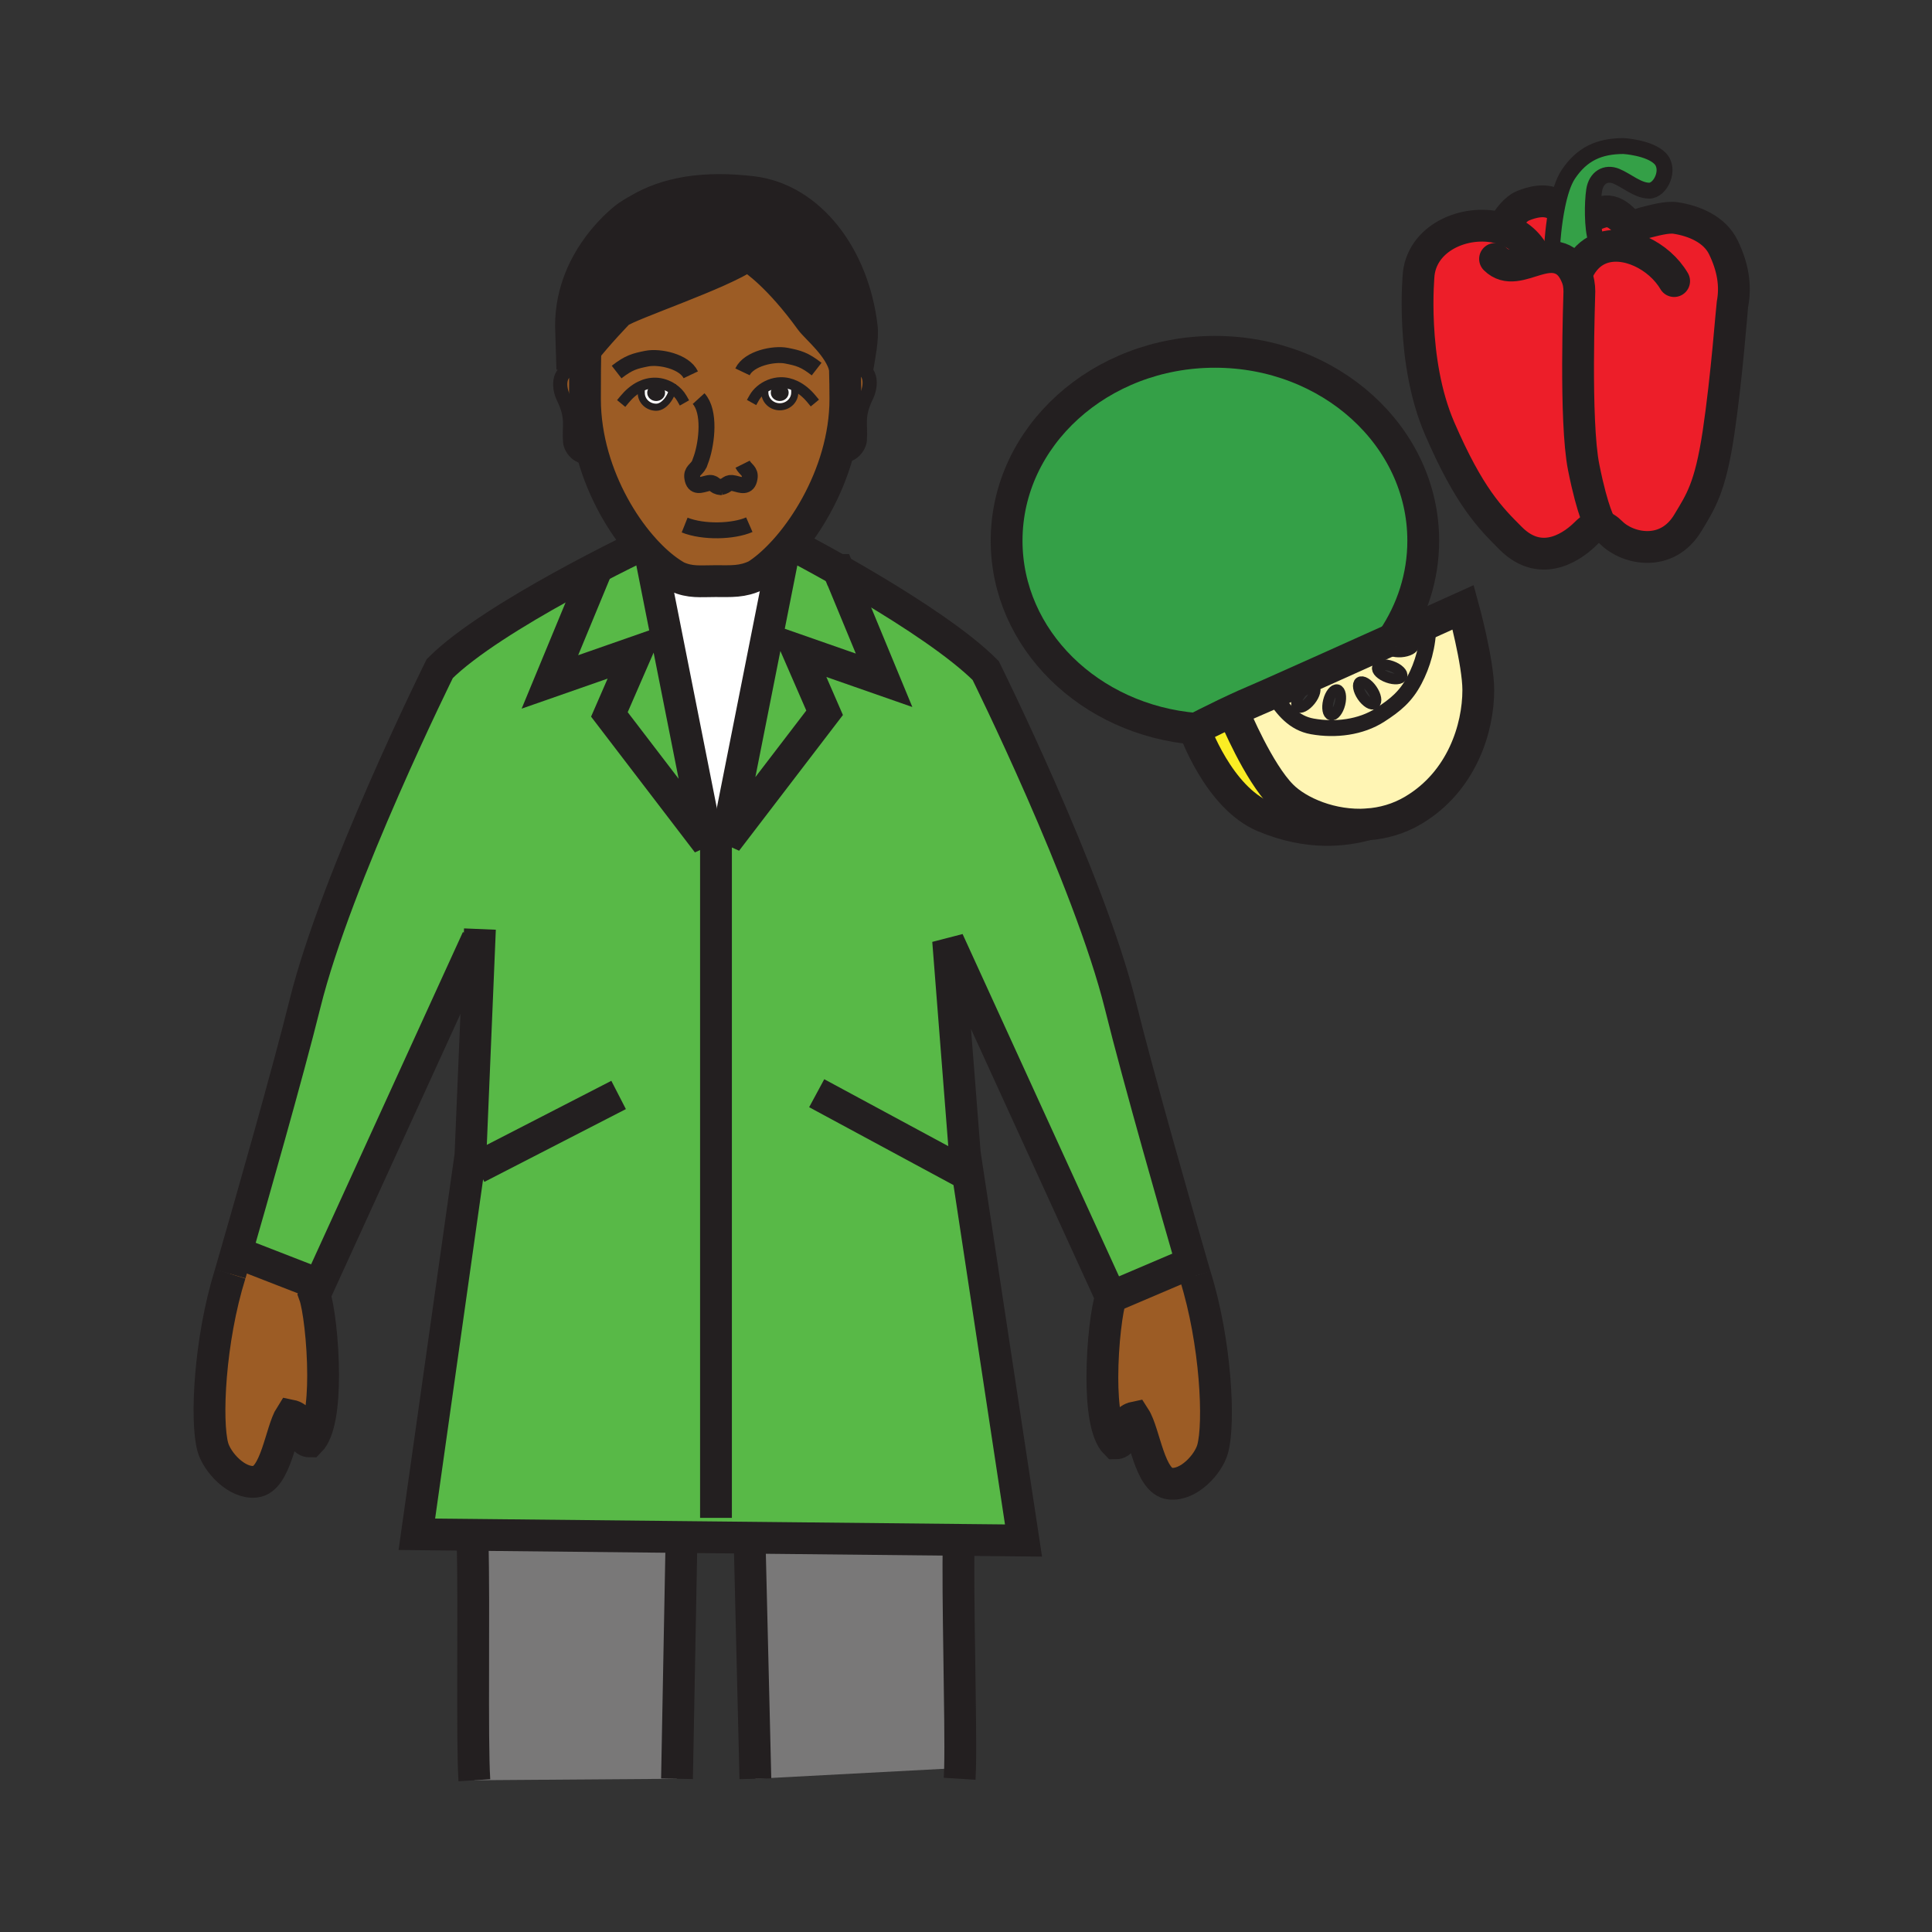 <?xml version="1.0" encoding="iso-8859-1"?>
<!-- Generator: Adobe Illustrator 12.0.1, SVG Export Plug-In . SVG Version: 6.00 Build 51448)  -->
<!DOCTYPE svg PUBLIC "-//W3C//DTD SVG 1.1//EN" "http://www.w3.org/Graphics/SVG/1.1/DTD/svg11.dtd">
<svg  version="1.1" id="Layer_1" xmlns="http://www.w3.org/2000/svg" xmlns:xlink="http://www.w3.org/1999/xlink" width="850.394" height="850.394"
	 viewBox="0 0 850.394 850.394" style="overflow:visible;enable-background:new 0 0 850.394 850.394;" xml:space="preserve">
<rect x="0" y="0" width="850.394" height="850.394" fill="#333333" stroke="none"/>
<g id="XMLID_2_">
	<g>
		<path style="fill:#58B947;" d="M299.99,676.53l-91.97-0.95l-24.54-0.25l23.6-166.86l3.99-95.25l-0.96-0.04l-69.55,152.26L106,552
			l-2.09-0.23c6.35-22.029,22.75-79.35,30.33-109.939c13.78-55.68,59.33-147.55,59.33-147.55c11.6-11.6,33.94-25.24,53.37-35.98
			c4.86-2.68,9.54-5.19,13.82-7.44l1.44,0.6l-20.15,48.7l38.21-13.35l-12.03,27.65l43.2,56.48h3.72v-0.73h4.61l43.2-56.47
			l-12.03-27.65l38.21,13.35l-20.09-48.57c4.34,2.46,9.18,5.25,14.25,8.27c18.03,10.75,38.96,24.4,50.561,36
			c0,0,45.569,91.86,59.34,147.55c7.97,32.239,25.74,94.159,31.24,113.18L524,556l-34.99,14.91l-71.68-156.87l7.34,93.71
			l25.84,170.33L422,677.79l-91.97-0.95L299.99,676.53z"/>
		<path style="fill:#797878;" d="M299.99,676.53l-2,106.42L208.8,783.6c-1.15-17.83,0-76.069-0.8-105.6l0.02-2.42L299.99,676.53z"/>
		<path style="fill:#797878;" d="M422,678c-0.63,23.94,1.08,79.19,0.59,100.18l-90.1,4.771L330,680l0.03-3.16l91.97,0.95V678z"/>
		<path style="fill:#58B947;" d="M369.05,250.87l20.09,48.57l-38.21-13.35l12.03,27.65l-43.2,56.47L344.79,244l-0.52-0.49
			c0.91-0.96,1.81-1.97,2.71-3.02l3.15,0.06c0,0,7.82,4.06,18.91,10.32H369.05z"/>
		<path style="fill:#58B947;" d="M262.2,251.46l-1.44-0.6c10.59-5.54,18.76-9.52,21.32-10.75c1.42,1.67,2.87,3.23,4.33,4.68
			l25.02,126.15l-43.2-56.48l12.03-27.65l-38.21,13.35L262.2,251.46z"/>
		<path style="fill:#FFFFFF;" d="M315.15,370.21v0.73h-3.72l-25.02-126.15c3.9,3.89,7.85,6.97,11.62,9.08
			c5.84,2.59,10.11,1.92,16.76,1.92c7.2,0,11.94,0.43,18.16-2.57c3.61-2.3,7.48-5.6,11.32-9.71l0.52,0.49l-25.03,126.21H315.15z"/>
		<path style="fill:#9C5C25;" d="M524.44,555.87c1.05,3.63,1.649,5.7,1.649,5.7c9.12,29.069,10.851,64.899,7.66,76.239
			C531.88,644.53,523.2,654,515,653.04c-9.06-0.98-11.14-22.34-15.52-29.14c-6.851,1.42-3.33,11.42-8.4,11.42
			c-4.39-4.37-5.86-16.44-5.86-29.061c0-14.91,2.05-30.6,3.79-35.35L524,556L524.44,555.87z"/>
		<path style="fill:#9C5C25;" d="M140.56,565.44l-2.11,4.609c1.73,4.74,3.77,20.4,3.77,35.29c0,12.65-1.48,24.74-5.87,29.13
			c-5.03,0-1.54-10.02-8.42-11.42c-4.36,6.8-6.44,28.15-15.51,29.141c-8.16,0.97-16.86-8.54-18.73-15.221
			c-3.19-11.37-1.48-47.18,7.64-76.27c0,0,0.97-3.32,2.58-8.931L106,552L140.56,565.44z"/>
		<path style="fill:#9C5C25;" d="M260.55,201.07c-6.34,1.21-9.38-3.96-9.6-6.62c-0.58-7.01,1.49-10.39-3.01-19.57
			c-1.85-3.78-2.76-11.34,3.97-12.42c1.77-0.28,3.39-0.1,4.84,0.41l0.77,0.01c-0.04,4.86-0.04,9.89-0.04,12.77
			c0,8.67,1.35,17.19,3.66,25.26L260.55,201.07z"/>
		<path style="fill:#9C5C25;" d="M372.01,162.34l0.62-0.13c1.45-0.52,3.08-0.7,4.85-0.42c6.73,1.08,5.82,8.65,3.97,12.42
			c-4.5,9.18-2.44,12.56-3.01,19.57c-0.22,2.66-3.26,7.84-9.6,6.63l-0.34-0.1c2.26-7.89,3.6-16.21,3.6-24.66
			c0-4.77-0.06-8.09-0.21-13.85C371.93,161.98,371.97,162.16,372.01,162.34z"/>
		<path style="fill:#9C5C25;" d="M286.41,244.79c-1.46-1.45-2.91-3.01-4.33-4.68c-8.64-10.05-16.53-23.8-20.94-39.2
			c-2.31-8.07-3.66-16.59-3.66-25.26c0-2.88,0-7.91,0.04-12.77c0.03-2.72,0.06-5.39,0.11-7.59h-0.95
			c6.26-8.11,15.65-17.79,15.65-17.79c5.06-3.71,44.87-16.84,56.65-25.07c0.13,0.12,0.38,0.23,0.69,0.31
			c2.61,1.62,13.19,8.89,27.18,28.2c2.6,3.58,12.73,11.53,15.04,20.86c0.15,5.76,0.21,9.08,0.21,13.85c0,8.45-1.34,16.77-3.6,24.66
			c-4.54,15.84-12.81,29.98-21.52,40.18c-0.9,1.05-1.8,2.06-2.71,3.02c-3.84,4.11-7.71,7.41-11.32,9.71
			c-6.22,3-10.96,2.57-18.16,2.57c-6.65,0-10.92,0.67-16.76-1.92C294.26,251.76,290.31,248.68,286.41,244.79z M288.85,179.25
			c3.52,0,6.94-4.8,7.14-8.26c-2.21-1.47-4.84-2.35-7.43-2.41c-2.4-0.06-4.64,0.51-6.69,1.52l0.5,1.08
			c-0.17,0.49-0.11,0.93-0.11,1.79C282.26,176.44,285.21,179.25,288.85,179.25z M317.3,214.39c-0.07,0.01-0.15,0.03-0.23,0.04
			l0.55-0.03C317.51,214.4,317.4,214.4,317.3,214.39z M334.71,171.84l1.87,0.02c0.01,0.2,0.07,0.42,0.07,0.91
			c0,3.47,2.96,6.28,6.59,6.28c3.63,0,6.58-2.81,6.58-6.28c0-0.94,0.07-1.38-0.17-1.94l0.45-0.97c-2.02-0.98-4.22-1.53-6.58-1.48
			C340.37,168.46,337.14,169.76,334.71,171.84z"/>
		<path style="fill:#231F20;" d="M288.82,170.73c1.31,0,2.37,0.94,2.37,2.11s-1.06,2.12-2.37,2.12s-2.38-0.95-2.38-2.12
			S287.51,170.73,288.82,170.73z"/>
		<path style="fill:#231F20;" d="M340.83,172.83c0-1.17,1.06-2.12,2.37-2.12c1.32,0,2.38,0.95,2.38,2.12s-1.06,2.12-2.38,2.12
			C341.89,174.95,340.83,174,340.83,172.83z"/>
		<path style="fill:#FFFFFF;" d="M343.2,170.71c-1.31,0-2.37,0.95-2.37,2.12s1.06,2.12,2.37,2.12c1.32,0,2.38-0.95,2.38-2.12
			S344.52,170.71,343.2,170.71z M343.24,179.05c-3.63,0-6.59-2.81-6.59-6.28c0-0.49-0.06-0.71-0.07-0.91l-1.87-0.02
			c2.43-2.08,5.66-3.38,8.81-3.46c2.36-0.05,4.56,0.5,6.58,1.48l-0.45,0.97c0.24,0.56,0.17,1,0.17,1.94
			C349.82,176.24,346.87,179.05,343.24,179.05z"/>
		<path style="fill:#FFFFFF;" d="M288.82,174.96c1.31,0,2.37-0.95,2.37-2.12s-1.06-2.11-2.37-2.11s-2.38,0.94-2.38,2.11
			S287.51,174.96,288.82,174.96z M295.99,170.99c-0.2,3.46-3.62,8.26-7.14,8.26c-3.64,0-6.59-2.81-6.59-6.28
			c0-0.86-0.06-1.3,0.11-1.79l-0.5-1.08c2.05-1.01,4.29-1.58,6.69-1.52C291.15,168.64,293.78,169.52,295.99,170.99z"/>
		<path style="fill:#231F20;" d="M371.89,161.8c-2.31-9.33-12.44-17.28-15.04-20.86c-13.99-19.31-24.57-26.58-27.18-28.2
			c-0.41-0.25-0.62-0.36-0.62-0.36c-0.02,0.02-0.05,0.03-0.07,0.05c-11.78,8.23-51.59,21.36-56.65,25.07c0,0-9.39,9.68-15.65,17.79
			c-2.09,2.7-3.84,5.23-4.77,7.17l-0.58-19.09c0-30.47,24.86-48.15,24.86-48.15c2.87-1.95,4.8-2.93,4.8-2.93
			c12.67-7.55,29.08-10.21,49.99-7.77c25.26,2.94,44.64,28.1,48.33,59.41c0.61,5.09-0.96,12.48-1.83,17.86
			c-1.77-0.28-3.4-0.1-4.85,0.42l-0.62,0.13C371.97,162.16,371.93,161.98,371.89,161.8z"/>
		<path style="fill:#FFF5B4;" d="M610.81,298.19c2.99,1.08,5.811,0.85,6.301-0.51c0.5-1.36-1.53-3.35-4.511-4.43
			c-2.989-1.08-5.81-0.85-6.3,0.52C605.8,295.13,607.83,297.11,610.81,298.19z M578.35,302.12c-1.14-0.89-3.659,0.39-5.63,2.88
			c-1.97,2.49-2.649,5.25-1.5,6.14c1.13,0.91,3.65-0.38,5.62-2.88C578.81,305.78,579.49,303.02,578.35,302.12z M599.6,306.49
			c1.78,2.62,4.21,4.09,5.41,3.26c1.2-0.82,0.721-3.6-1.08-6.22c-1.79-2.63-4.21-4.09-5.41-3.27
			C597.33,301.07,597.81,303.87,599.6,306.49z M585.86,314.74c1.409,0.36,3.18-1.86,3.949-4.94c0.761-3.08,0.24-5.86-1.17-6.22
			c-1.409-0.35-3.17,1.88-3.939,4.95C583.93,311.61,584.45,314.4,585.86,314.74z M622.27,283.94c-0.1-1.45-2.75-2.45-5.92-2.23
			c-3.17,0.23-5.659,1.58-5.56,3.02c0.1,1.45,2.76,2.45,5.92,2.23C619.88,286.73,622.37,285.38,622.27,283.94z M577.61,319.73
			c-8.08-1.44-12.9-7.35-17.11-13.96l-1.56-0.21c12.079-5.34,35.09-15.68,54.13-24.26c0,0,0-0.01,0.01-0.01
			c5.65-2.55,10.96-4.94,15.52-7l0.12,0.26c0,9.83-2.7,18.27-6.08,24.72c-3.8,7.26-8.38,11.05-15.229,15.46
			C599,320.15,587.79,321.55,577.61,319.73z"/>
		<path style="fill:#FFF5B4;" d="M644.04,267.32c0,0,6.65,24.2,6.65,36.43c0,16.76-7.221,40.18-28.62,52.9
			c-6.49,3.86-13.42,5.75-20.2,6.21c-0.01,0.01-0.01,0.01-0.021,0.01c-15.54,1.07-30.35-5.33-37.59-12.58
			c-10.41-10.41-20.84-35.56-20.84-35.56l-4.15-0.35c1.36-0.65,2.75-1.31,4.15-1.96c2.86-1.34,5.75-2.64,8.41-3.76
			c1.37-0.58,3.84-1.66,7.11-3.1l1.56,0.21c4.21,6.61,9.03,12.52,17.11,13.96c10.18,1.82,21.39,0.42,29.8-5
			c6.85-4.41,11.43-8.2,15.229-15.46c3.38-6.45,6.08-14.89,6.08-24.72l-0.12-0.26C637.82,270.13,644.04,267.32,644.04,267.32z"/>
		<path style="fill:#FBED24;" d="M526.37,320.8c1.67-0.86,6.89-3.53,12.899-6.42l4.15,0.35c0,0,10.43,25.15,20.84,35.56
			c7.24,7.25,22.05,13.65,37.59,12.58c-9.81,2.71-25.609,4.9-45.54-3.47c-19.96-8.38-30.5-38.31-30.5-38.31
			S526.01,320.99,526.37,320.8z"/>
		<path style="fill:#34A047;" d="M626.46,238c0,15.87-4.9,30.68-13.38,43.29c-0.01,0-0.01,0.01-0.01,0.01
			c-19.04,8.58-42.051,18.92-54.13,24.26c-3.271,1.44-5.74,2.52-7.11,3.1c-2.66,1.12-5.55,2.42-8.41,3.76
			c-1.4,0.65-2.79,1.31-4.15,1.96c-6.01,2.89-11.229,5.56-12.899,6.42c-46.71-3.84-83.3-39.44-83.3-82.8
			c0-45.92,41.05-83.14,91.699-83.14C585.41,154.86,626.46,192.08,626.46,238z"/>
		<path style="fill:#ED1E29;" d="M685.47,90.47c-1.75,8.47-2.21,16.88-2.21,16.88l-0.18,5.8c-2.22-0.05-4.5,0.48-6.8,1.14
			c-2.73-7.04-8.25-11.46-14.721-13.54l0.29-0.86c1.851-3.84,5.36-7.97,8.29-9.22c4.32-1.85,10.62-3.39,15.011-0.27L685.47,90.47z"
			/>
		<path style="fill:#ED1E29;" d="M697.07,205.67c4.06,20.32,7.399,25.29,7.399,25.29l-0.08,0.68c-2.05-0.25-4.08,0.86-6.51,3.29
			c-4.26,4.26-18.689,16.25-32.91,2.03c-9.14-9.14-18.279-18.29-31.29-48.36c-13-30.07-9.21-68.13-9.21-68.13
			c2-16.76,22.08-24.54,37.09-19.72c6.471,2.08,11.99,6.5,14.721,13.54c2.3-0.66,4.58-1.19,6.8-1.14c0.79,0.01,1.57,0.1,2.34,0.27
			c3.54,0.81,5.74,2.93,7.36,5.78c0.37,0.66,0.71,1.36,1.029,2.09c1.021,2.32,1.341,4.37,1.37,6.99
			C695.2,129.96,693.01,185.35,697.07,205.67z"/>
		<path style="fill:#ED1E29;" d="M704.05,109.6l-1.51-4.01c-0.88-2.42-1.32-6.59-1.41-10.85c3.68-1.36,5.851-2.39,8.93-1.16
			c3.04,1.23,4.351,3.35,6.79,5.2c2.53,1.93,3.99,0,7.03-0.73c3.88-0.94,9.771-2.69,13.7-2.09c8.09,1.23,17.15,4.97,21,12.93
			c4.06,8.4,5.61,16.61,3.979,25.06c-0.21,1.11-2.5,32.31-6.159,56.68c-3.66,24.38-7.95,30.29-13.41,39.42
			c-9.26,15.49-26.61,11.58-33.73,4.47c-1.76-1.76-3.319-2.71-4.87-2.88l0.08-0.68c0,0-3.34-4.97-7.399-25.29
			c-4.061-20.32-1.87-75.71-1.891-77.39c-0.029-2.62-0.35-4.67-1.37-6.99c-0.319-0.73-0.659-1.43-1.029-2.09l1.85-0.09
			C696.95,114.26,700.26,111.2,704.05,109.6z"/>
		<path style="fill:#34A047;" d="M704.05,109.6c-3.79,1.6-7.1,4.66-9.42,9.51l-1.85,0.09c-1.62-2.85-3.82-4.97-7.36-5.78
			c-0.77-0.17-1.55-0.26-2.34-0.27l0.18-5.8c0,0,0.46-8.41,2.21-16.88c1.061-5.18,2.61-10.39,4.83-13.72
			c5.96-8.94,13.54-12.47,24.38-12.47c0,0,11.25,0.68,15.98,5.42c4.74,4.74,0.28,14.22-4.73,14.22c-5.02,0-9.899-4.47-14.5-6.36
			c-4.609-1.9-8.88,0.57-9.75,6.23c-0.42,2.76-0.64,6.89-0.55,10.95c0.09,4.26,0.53,8.43,1.41,10.85L704.05,109.6z"/>
	</g>
	<g>
		<path style="fill:none;stroke:#231F20;stroke-width:14;" d="M101.33,560.7c0,0,0.97-3.32,2.58-8.931
			c6.35-22.029,22.75-79.35,30.33-109.939c13.78-55.68,59.33-147.55,59.33-147.55c11.6-11.6,33.94-25.24,53.37-35.98
			c4.86-2.68,9.54-5.19,13.82-7.44c10.59-5.54,18.76-9.52,21.32-10.75c0.55-0.26,0.84-0.4,0.84-0.4"/>
		<path style="fill:none;stroke:#231F20;stroke-width:14;" d="M210.11,413.18l-69.55,152.26l-2.11,4.609
			c1.73,4.74,3.77,20.4,3.77,35.29c0,12.65-1.48,24.74-5.87,29.13c-5.03,0-1.54-10.02-8.42-11.42c-4.36,6.8-6.44,28.15-15.51,29.141
			c-8.16,0.97-16.86-8.54-18.73-15.221c-3.19-11.37-1.48-47.18,7.64-76.27"/>
		<path style="fill:none;stroke:#231F20;stroke-width:14;" d="M208.8,783.6c-1.15-17.83,0-76.069-0.8-105.6"/>
		<path style="fill:none;stroke:#231F20;stroke-width:14;" d="M369.04,250.87c-11.09-6.26-18.91-10.32-18.91-10.32"/>
		<path style="fill:none;stroke:#231F20;stroke-width:14;" d="M526.09,561.57c0,0-0.6-2.07-1.649-5.7
			c-5.5-19.021-23.271-80.94-31.24-113.18C479.43,387,433.86,295.14,433.86,295.14c-11.601-11.6-32.53-25.25-50.561-36
			c-5.07-3.02-9.91-5.81-14.25-8.27"/>
		<path style="fill:none;stroke:#231F20;stroke-width:14;" d="M422.4,782.95c0.08-1.28,0.14-2.891,0.19-4.771
			c0.49-20.989-1.22-76.239-0.59-100.18"/>
		<polyline style="fill:none;stroke:#231F20;stroke-width:14;" points="300,676 299.99,676.53 297.99,782.95 		"/>
		<line style="fill:none;stroke:#231F20;stroke-width:14;" x1="332.49" y1="782.95" x2="330" y2="680"/>
		<path style="fill:none;stroke:#231F20;stroke-width:14;" d="M211.25,408.94l-0.18,4.28l-3.99,95.25l-23.6,166.86l24.54,0.25
			l91.97,0.95l30.04,0.31l91.97,0.95l28.51,0.29l-25.84-170.33l-7.34-93.71l71.68,156.87c-1.74,4.75-3.79,20.439-3.79,35.35
			c0,12.62,1.471,24.69,5.86,29.061c5.07,0,1.55-10,8.4-11.42c4.38,6.8,6.46,28.159,15.52,29.14c8.2,0.96,16.88-8.51,18.75-15.23
			c3.19-11.34,1.46-47.17-7.66-76.239"/>
		<path style="fill:none;stroke:#231F20;stroke-width:4.687;stroke-linecap:square;stroke-miterlimit:10;" d="M274.91,175.8
			c1.95-2.36,4.29-4.4,6.96-5.7c2.05-1.01,4.29-1.58,6.69-1.52c2.59,0.06,5.22,0.94,7.43,2.41c1.71,1.14,3.16,2.62,4.13,4.33"/>
		<path style="fill:none;stroke:#231F20;stroke-width:3.125;stroke-linecap:square;stroke-miterlimit:10;" d="M296,170.67
			c0,0.1,0,0.21-0.01,0.32c-0.2,3.46-3.62,8.26-7.14,8.26c-3.64,0-6.59-2.81-6.59-6.28c0-0.86-0.06-1.3,0.11-1.79"/>
		<path style="fill:none;stroke:#231F20;stroke-width:4.687;stroke-linecap:square;stroke-miterlimit:10;" d="M357.18,175.6
			c-1.98-2.39-4.36-4.45-7.08-5.74c-2.02-0.98-4.22-1.53-6.58-1.48c-3.15,0.08-6.38,1.38-8.81,3.46c-1.11,0.95-2.06,2.06-2.75,3.29"
			/>
		<path style="fill:none;stroke:#231F20;stroke-width:3.125;stroke-linecap:square;stroke-miterlimit:10;" d="M336.58,171.86
			c0.01,0.2,0.07,0.42,0.07,0.91c0,3.47,2.96,6.28,6.59,6.28c3.63,0,6.58-2.81,6.58-6.28c0-0.94,0.07-1.38-0.17-1.94"/>
		<path style="fill:none;stroke:#231F20;stroke-width:6.25;" d="M256.75,162.87c-1.45-0.51-3.07-0.69-4.84-0.41
			c-6.73,1.08-5.82,8.64-3.97,12.42c4.5,9.18,2.43,12.56,3.01,19.57c0.22,2.66,3.26,7.83,9.6,6.62"/>
		<path style="fill:none;stroke:#231F20;stroke-width:6.25;" d="M372.63,162.21c1.45-0.52,3.08-0.7,4.85-0.42
			c6.73,1.08,5.82,8.65,3.97,12.42c-4.5,9.18-2.44,12.56-3.01,19.57c-0.22,2.66-3.26,7.84-9.6,6.63"/>
		<path style="fill:none;stroke:#231F20;stroke-width:7;" d="M301.35,231.11c8.28,3.3,21.42,2.92,28.47-0.16"/>
		<path style="fill:none;stroke:#231F20;stroke-width:14;" d="M371.87,161.08c0.01,0.24,0.01,0.48,0.02,0.72
			c0.15,5.76,0.21,9.08,0.21,13.85c0,8.45-1.34,16.77-3.6,24.66c-4.54,15.84-12.81,29.98-21.52,40.18c-0.9,1.05-1.8,2.06-2.71,3.02
			c-3.84,4.11-7.71,7.41-11.32,9.71c-6.22,3-10.96,2.57-18.16,2.57c-6.65,0-10.92,0.67-16.76-1.92c-3.77-2.11-7.72-5.19-11.62-9.08
			c-1.46-1.45-2.91-3.01-4.33-4.68c-8.64-10.05-16.53-23.8-20.94-39.2c-2.31-8.07-3.66-16.59-3.66-25.26c0-2.88,0-7.91,0.04-12.77
			c0.03-2.72,0.06-5.39,0.11-7.59"/>
		<path style="fill:none;stroke:#231F20;stroke-width:7;" d="M317.3,214.39c3.15-0.58,2.58-2.44,5.95-1.63
			c2.91,0.71,5.99,2.16,6.71-2.38c0.51-3.13-1.85-3.54-3.1-6.05"/>
		<path style="fill:none;stroke:#231F20;stroke-width:7;" d="M317.3,214.39c0.1,0.01,0.21,0.01,0.32,0.01l-0.55,0.03
			C317.15,214.42,317.23,214.4,317.3,214.39z"/>
		<path style="fill:none;stroke:#231F20;stroke-width:7;" d="M307.5,175.45c5.21,5.72,3.63,19.14,1.3,26.13l-0.98,2.72
			c-1.25,2.51-3.6,2.91-3.09,6.05c0.72,4.53,3.8,3.08,6.7,2.38c3.35-0.8,2.59,1.52,5.87,1.66"/>
		<path style="fill:none;stroke:#231F20;stroke-width:3.125;" d="M291.19,172.84c0,1.17-1.06,2.12-2.37,2.12s-2.38-0.95-2.38-2.12
			s1.07-2.11,2.38-2.11S291.19,171.67,291.19,172.84z"/>
		<path style="fill:none;stroke:#231F20;stroke-width:3.125;" d="M345.58,172.83c0,1.17-1.06,2.12-2.38,2.12
			c-1.31,0-2.37-0.95-2.37-2.12s1.06-2.12,2.37-2.12C344.52,170.71,345.58,171.66,345.58,172.83z"/>
		<path style="fill:none;stroke:#231F20;stroke-width:7;" d="M304.05,164.97c-2.81-5.92-13.8-8.23-19.36-7.12
			c-5.23,1.05-7.82,1.67-13.28,5.9"/>
		<path style="fill:none;stroke:#231F20;stroke-width:7;" d="M326.82,163.67c2.81-5.92,13.8-8.22,19.36-7.11
			c5.23,1.04,7.83,1.67,13.27,5.9"/>
		<path style="fill:none;stroke:#231F20;stroke-width:14;" d="M377.48,161.79c0.87-5.38,2.44-12.77,1.83-17.86
			c-3.69-31.31-23.07-56.47-48.33-59.41c-20.91-2.44-37.32,0.22-49.99,7.77c0,0-1.93,0.98-4.8,2.93c0,0-24.86,17.68-24.86,48.15
			l0.58,19.09c0.93-1.94,2.68-4.47,4.77-7.17c6.26-8.11,15.65-17.79,15.65-17.79c5.06-3.71,44.87-16.84,56.65-25.07
			c0.02-0.02,0.05-0.03,0.07-0.05c0,0,0.21,0.11,0.62,0.36c2.61,1.62,13.19,8.89,27.18,28.2c2.6,3.58,12.73,11.53,15.04,20.86
			c0.04,0.18,0.08,0.36,0.12,0.54c0.17,0.8,0.29,1.62,0.33,2.44"/>
		<path style="fill:none;stroke:#231F20;stroke-width:14;" d="M333.65,113.26c-0.59,0.01-2.78-0.16-3.98-0.52
			c-0.31-0.08-0.56-0.19-0.69-0.31c-0.05-0.03-0.08-0.08-0.1-0.12c3.61-3.52,6.47-9.27,6.47-15.1"/>
		<polyline style="fill:none;stroke:#231F20;stroke-width:14;" points="315.15,369.62 315.15,370.21 315.15,370.94 315.15,668.11 		
			"/>
		<polyline style="fill:none;stroke:#231F20;stroke-width:14;" points="106,552 140.56,565.44 142,566 		"/>
		<line style="fill:none;stroke:#231F20;stroke-width:14;" x1="524" y1="556" x2="489.01" y2="570.91"/>
		<line style="fill:none;stroke:#231F20;stroke-width:14;" x1="210" y1="514" x2="272.29" y2="481.96"/>
		<line style="fill:none;stroke:#231F20;stroke-width:14;" x1="424" y1="516" x2="359.48" y2="481.19"/>
		<polyline style="fill:none;stroke:#231F20;stroke-width:14;" points="286.4,244.73 286.41,244.79 311.43,370.94 268.23,314.46 
			280.26,286.81 242.05,300.16 262.2,251.46 262.36,251.08 		"/>
		<polyline style="fill:none;stroke:#231F20;stroke-width:14;" points="344.79,244 319.76,370.21 362.96,313.74 350.93,286.09 
			389.14,299.44 369.05,250.87 369.04,250.87 368.83,250.35 		"/>
		<path style="fill:none;stroke:#231F20;stroke-width:14;" d="M685.15,90.4c-4.391-3.12-10.69-1.58-15.011,0.27
			c-2.93,1.25-6.439,5.38-8.29,9.22"/>
		<path style="fill:none;stroke:#231F20;stroke-width:14;" d="M676.28,114.3v-0.01c-2.73-7.04-8.25-11.46-14.721-13.54
			c-15.01-4.82-35.09,2.96-37.09,19.72c0,0-3.79,38.06,9.21,68.13c13.011,30.07,22.15,39.22,31.29,48.36
			c14.221,14.22,28.65,2.23,32.91-2.03c2.43-2.43,4.46-3.54,6.51-3.29c1.551,0.17,3.11,1.12,4.87,2.88
			c7.12,7.11,24.471,11.02,33.73-4.47c5.46-9.13,9.75-15.04,13.41-39.42c3.659-24.37,5.949-55.57,6.159-56.68
			c1.631-8.45,0.08-16.66-3.979-25.06c-3.85-7.96-12.91-11.7-21-12.93c-3.93-0.6-9.82,1.15-13.7,2.09c-3.04,0.73-4.5,2.66-7.03,0.73
			c-2.439-1.85-3.75-3.97-6.79-5.2c-3.079-1.23-5.25-0.2-8.93,1.16c-0.12,0.05-0.24,0.09-0.37,0.14"/>
		<path style="fill:none;stroke:#231F20;stroke-width:14;stroke-linecap:round;stroke-linejoin:round;" d="M658.06,113.97
			c5.25,5.22,11.771,2.2,18.221,0.32c2.3-0.66,4.58-1.19,6.8-1.14c0.79,0.01,1.57,0.1,2.34,0.27c3.54,0.81,5.74,2.93,7.36,5.78
			c0.37,0.66,0.71,1.36,1.029,2.09c1.021,2.32,1.341,4.37,1.37,6.99c0.021,1.68-2.17,57.07,1.891,77.39
			c4.06,20.32,7.399,25.29,7.399,25.29"/>
		<path style="fill:none;stroke:#231F20;stroke-width:14;stroke-linecap:round;stroke-linejoin:round;" d="M694.63,119.11
			c2.32-4.85,5.63-7.91,9.42-9.51c11.101-4.7,26.33,2.98,32.84,14.12"/>
		<path style="fill:none;stroke:#231F20;stroke-width:7;" d="M683.26,107.35c0,0,0.46-8.41,2.21-16.88
			c1.061-5.18,2.61-10.39,4.83-13.72c5.96-8.94,13.54-12.47,24.38-12.47c0,0,11.25,0.68,15.98,5.42c4.74,4.74,0.28,14.22-4.73,14.22
			c-5.02,0-9.899-4.47-14.5-6.36c-4.609-1.9-8.88,0.57-9.75,6.23c-0.42,2.76-0.64,6.89-0.55,10.95c0.09,4.26,0.53,8.43,1.41,10.85"
			/>
		<path style="fill:none;stroke:#231F20;stroke-width:14;" d="M613.07,281.3c-19.04,8.58-42.051,18.92-54.13,24.26
			c-3.271,1.44-5.74,2.52-7.11,3.1c-2.66,1.12-5.55,2.42-8.41,3.76c-1.4,0.65-2.79,1.31-4.15,1.96
			c-6.01,2.89-11.229,5.56-12.899,6.42c-0.36,0.19-0.561,0.29-0.561,0.29s10.54,29.93,30.5,38.31c19.931,8.37,35.73,6.18,45.54,3.47
			"/>
		<path style="fill:none;stroke:#231F20;stroke-width:14;" d="M543.42,314.73c0,0,10.43,25.15,20.84,35.56
			c7.24,7.25,22.05,13.65,37.59,12.58c0.011,0,0.011,0,0.021-0.01c6.78-0.46,13.71-2.35,20.2-6.21
			c21.399-12.72,28.62-36.14,28.62-52.9c0-12.23-6.65-36.43-6.65-36.43s-6.22,2.81-15.44,6.97c-4.56,2.06-9.869,4.45-15.52,7"/>
		<path style="fill:none;stroke:#231F20;stroke-width:7;" d="M560.5,305.77c4.21,6.61,9.03,12.52,17.11,13.96
			c10.18,1.82,21.39,0.42,29.8-5c6.85-4.41,11.43-8.2,15.229-15.46c3.38-6.45,6.08-14.89,6.08-24.72"/>
		<path style="fill:none;stroke:#231F20;stroke-width:14;" d="M529.2,321c-0.95-0.05-1.891-0.12-2.83-0.2
			c-46.71-3.84-83.3-39.44-83.3-82.8c0-45.92,41.05-83.14,91.699-83.14c50.641,0,91.69,37.22,91.69,83.14
			c0,15.87-4.9,30.68-13.38,43.29c-0.01,0-0.01,0.01-0.01,0.01"/>
		<path style="fill:none;stroke:#231F20;stroke-width:4.687;" d="M589.81,309.8c-0.77,3.08-2.54,5.3-3.949,4.94
			c-1.41-0.34-1.931-3.13-1.16-6.21c0.77-3.07,2.53-5.3,3.939-4.95C590.05,303.94,590.57,306.72,589.81,309.8z"/>
		<path style="fill:none;stroke:#231F20;stroke-width:4.687;" d="M576.84,308.26c-1.97,2.5-4.49,3.79-5.62,2.88
			c-1.149-0.89-0.47-3.65,1.5-6.14c1.971-2.49,4.49-3.77,5.63-2.88C579.49,303.02,578.81,305.78,576.84,308.26z"/>
		<path style="fill:none;stroke:#231F20;stroke-width:4.687;" d="M610.81,298.19c2.99,1.08,5.811,0.85,6.301-0.51
			c0.5-1.36-1.53-3.35-4.511-4.43c-2.989-1.08-5.81-0.85-6.3,0.52C605.8,295.13,607.83,297.11,610.81,298.19z"/>
		<path style="fill:none;stroke:#231F20;stroke-width:4.687;" d="M616.71,286.96c3.17-0.23,5.66-1.58,5.56-3.02
			c-0.1-1.45-2.75-2.45-5.92-2.23c-3.17,0.23-5.659,1.58-5.56,3.02C610.89,286.18,613.55,287.18,616.71,286.96z"/>
		<path style="fill:none;stroke:#231F20;stroke-width:4.687;" d="M603.93,303.53c1.801,2.62,2.28,5.4,1.08,6.22
			c-1.2,0.83-3.63-0.64-5.41-3.26c-1.79-2.62-2.27-5.42-1.08-6.23C599.72,299.44,602.14,300.9,603.93,303.53z"/>
	</g>
</g>
<rect style="fill:none;" width="850.394" height="850.394"/>
</svg>
